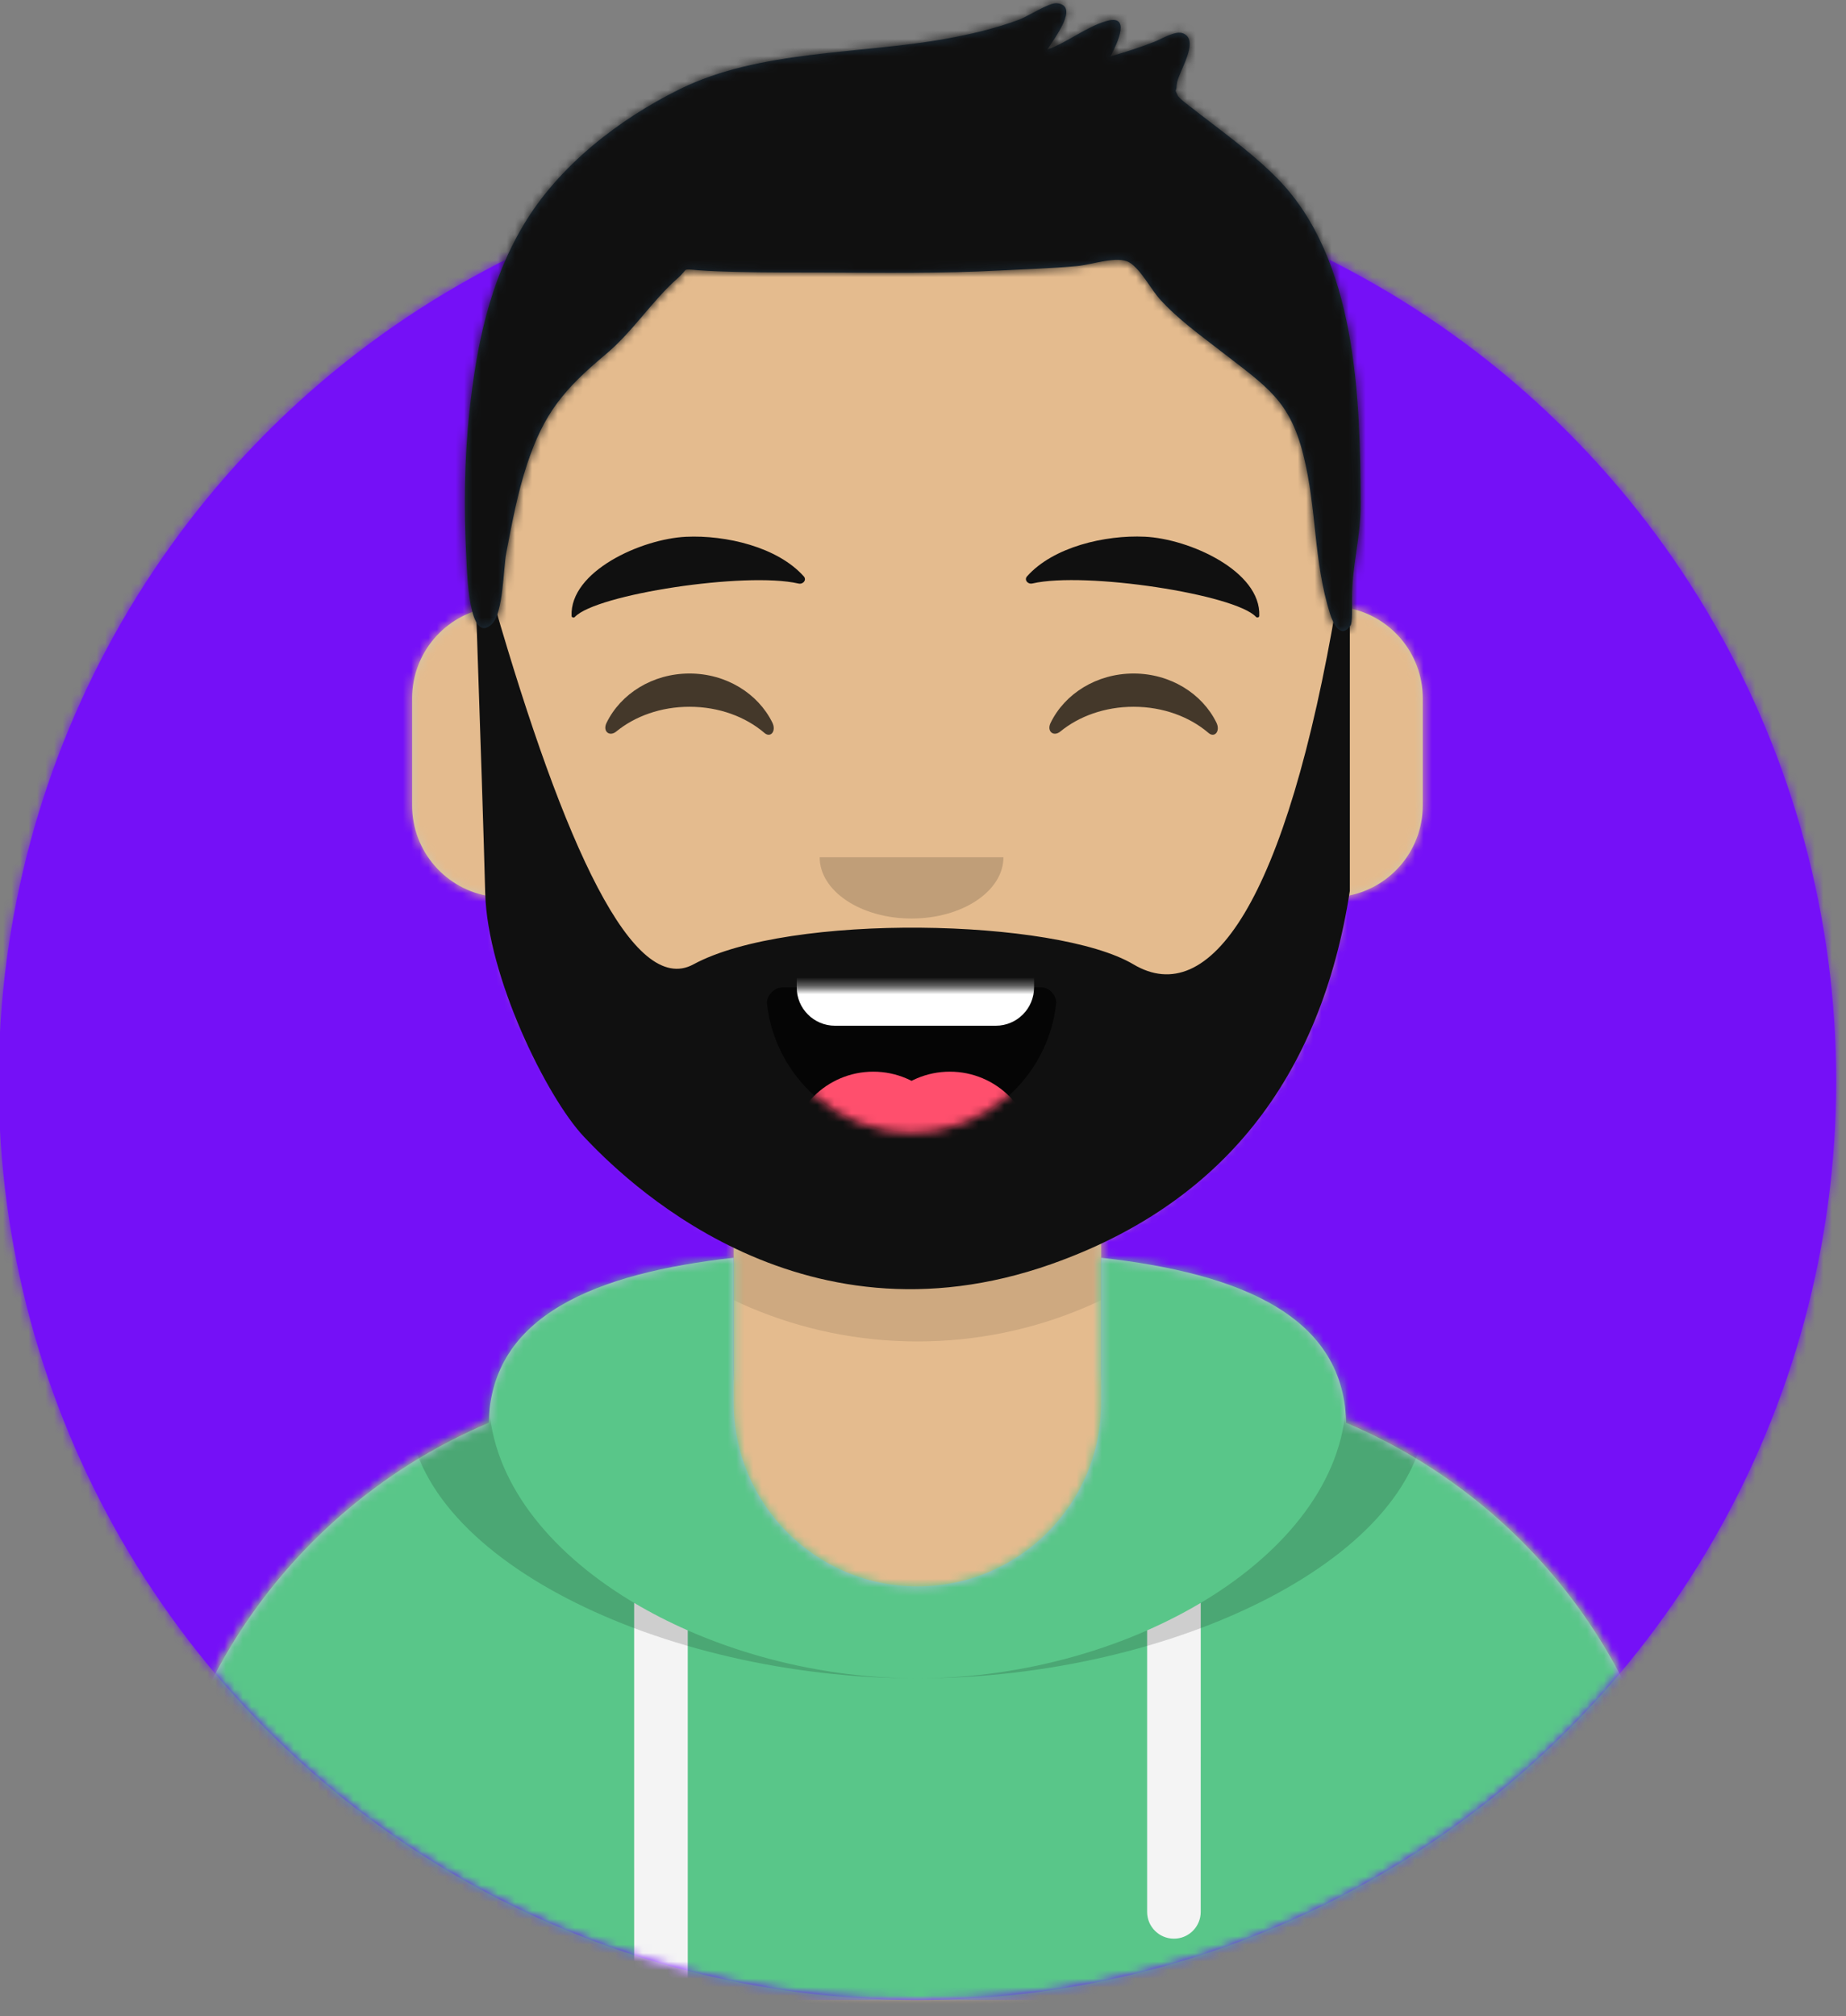 <svg id="esNu0m64Ajv1" xmlns="http://www.w3.org/2000/svg" xmlns:xlink="http://www.w3.org/1999/xlink" viewBox="0 0 217 237" shape-rendering="geometricPrecision" text-rendering="geometricPrecision"><rect x="0" y="0" width="217" height="237" fill="#808080" stroke="none"/><defs><circle id="esNu0m64Ajv2" r="108"/><path id="esNu0m64Ajv3" d="M0,144L0,0h237.6v144h-10.8c0,59.647-48.353,108-108,108s-108-48.353-108-108v0L0,144Z"/><path id="esNu0m64Ajv4" d="M90,0c27.835,0,50.4,22.565,50.4,50.4l.001,5.549C145.508,56.807,149.4,61.249,149.4,66.6v12.6c0,5.447-4.033,9.952-9.275,10.693-1.86,17.825-13.011,32.886-28.524,40.256L111.6,146.7h3.6c35.788,0,64.8,29.012,64.8,64.8v8.1h-180v-8.1c0-35.788,29.012-64.8,64.8-64.8h3.6l0-16.55c-15.514-7.37-26.665-22.431-28.525-40.257C34.633,89.152,30.6,84.647,30.6,79.2v-12.6c0-5.351,3.892-9.794,9-10.651L39.6,50.4C39.6,22.565,62.165,0,90,0Z"/><path id="esNu0m64Ajv5" d="M140.401,11.764C156.691,13.587,169.2,18.597,169.2,31.569l-.006-.39C192.467,41.01,208.8,64.047,208.8,90.9L208.8,99h-180v-8.1c0-26.852,16.333-49.89,39.606-59.72.247-12.683,12.668-17.611,28.794-19.416L97.2,28.8c0,11.929,9.671,21.6,21.6,21.6s21.6-9.671,21.6-21.6v0Z"/><path id="esNu0m64Ajv6" d="M31.606,13.615C32.558,22.158,39.803,28.8,48.6,28.8c8.824,0,16.087-6.683,17.003-15.264C65.676,12.845,64.905,11.7,63.938,11.7c-13.405,0-23.674,0-30.56,0-.972,0-1.867,1.061-1.772,1.915Z"/><rect id="esNu0m64Ajv7" width="237.6" height="252" rx="0" ry="0"/><path id="esNu0m64Ajv8" d="M118.135,20.928c-2.484-2.538-5.368-4.692-8.173-6.852-.619-.476-1.248-.941-1.853-1.435-.138-.112-1.547-1.121-1.715-1.493-.406-.894-.171-.198-.115-1.264.071-1.348,2.82-5.156.769-6.03-.902-.384-2.512.638-3.378.976-1.693.661-3.407,1.224-5.158,1.71.839-1.671,2.438-5.016-.568-4.121-2.341.698-4.523,2.491-6.876,3.335.778-1.276,3.892-5.23,1.079-5.451-.875-.069-3.423,1.573-4.365,1.924-2.823,1.049-5.707,1.728-8.671,2.262C69.033,6.304,57.248,5.786,47.923,10.374c-7.189,3.537-14.287,9.026-18.44,16.015-4.002,6.737-5.5,14.109-6.337,21.828-.615,5.665-.665,11.521-.377,17.207.094,1.863.303,10.45,3.01,7.849c1.348-1.296,1.338-6.528,1.678-8.299.676-3.524,1.326-7.063,2.453-10.474c1.986-6.011,4.328-8.814,9.274-12.954c3.174-2.656,5.403-6.247,8.441-8.927c1.365-1.204.323-1.078,2.517-.92c1.474.106,2.954.146,4.431.185c3.416.089,6.838.066,10.255.078c6.882.025,13.732.122,20.608-.238c3.055-.16,6.119-.247,9.167-.529c1.702-.158,4.723-1.249,6.124-.415c1.282.763,2.614,3.253,3.535,4.273c2.176,2.411,4.77,4.252,7.314,6.228c5.305,4.122,7.983,5.698,9.594,12.139c1.605,6.417,1.155,12.37,3.142,18.685.349,1.11,1.274,3.024,2.414,1.309.212-.319.157-2.07.157-3.078c0-4.068,1.03-7.12,1.017-11.214-.051-12.449-.453-28.681-9.765-38.195Z"/></defs><g transform="translate(-5.415 0)"><g transform="translate(-5.539-16.925)"><g transform="translate(10.8 36)"><use width="216" height="216" xlink:href="#esNu0m64Ajv2" transform="translate(108 108)" fill="#7510f7" fill-rule="evenodd"/><g mask="url(#esNu0m64Ajv16)"><g><rect width="216.445" height="216" rx="0" ry="0" fill="#7510f7" fill-rule="evenodd"/></g><mask id="esNu0m64Ajv16" mask-type="luminance"><use width="216" height="216" xlink:href="#esNu0m64Ajv2" transform="translate(108 108)" fill="#fff" fill-rule="evenodd"/></mask></g></g><g mask="url(#esNu0m64Ajv74)"><g><g transform="translate(28.8 32.4)"><use width="180" height="219.6" xlink:href="#esNu0m64Ajv4" fill="#d0c6ac" fill-rule="evenodd"/><g mask="url(#esNu0m64Ajv27)"><g><g transform="translate(-28.8 0)"><rect width="238.384" height="220.355" rx="0" ry="0" fill="#e4bb8e" fill-rule="evenodd"/></g></g><path d="M39.6,84.6C39.6,112.435,62.165,135,90,135s50.4-22.565,50.4-50.4v0v7.2c0,27.835-22.565,50.4-50.4,50.4s-50.4-22.565-50.4-50.4Z" fill-opacity="0.1" fill-rule="evenodd"/><mask id="esNu0m64Ajv27" mask-type="luminance"><use width="180" height="219.6" xlink:href="#esNu0m64Ajv4" fill="#fff" fill-rule="evenodd"/></mask></g></g><g transform="translate(0 153)"><use width="180" height="87.236" xlink:href="#esNu0m64Ajv5" fill="#b7c1db" fill-rule="evenodd"/><g mask="url(#esNu0m64Ajv36)"><g><rect width="238.491" height="99" rx="0" ry="0" fill="#59c689" fill-rule="evenodd"/></g><path d="M91.8,55.565L91.8,99h-6.3l-.001-46.665c1.984,1.179,4.093,2.26,6.301,3.23Zm60.302-3.231L152.1,88.65c0,1.74-1.41,3.15-3.15,3.15s-3.15-1.41-3.15-3.15l.001-33.085c2.208-.971,4.317-2.051,6.3-3.23Z" fill="#f4f4f4" fill-rule="evenodd"/><path d="M155.733,11.451C169.28,14.013,178.65,19.118,178.65,29.077C178.65,46.818,148.916,61.2,118.8,61.2s-59.85-14.382-59.85-32.123c0-9.959,9.37-15.064,22.917-17.625C73.689,14.466,68.4,19.534,68.4,27.969C68.4,46.322,93.439,61.2,118.8,61.2s50.4-14.878,50.4-33.231c0-8.259-5.07-13.29-12.959-16.327Z" fill-opacity="0.16" fill-rule="evenodd"/><mask id="esNu0m64Ajv36" mask-type="luminance"><use width="180" height="87.236" xlink:href="#esNu0m64Ajv5" fill="#fff" fill-rule="evenodd"/></mask></g></g><g transform="translate(67.709 74.491)"><g transform="translate(25.2 36)"><path d="M14.4,7.2c0,3.976,4.835,7.2,10.8,7.2v0c5.965,0,10.8-3.224,10.8-7.2" fill-opacity="0.16" fill-rule="evenodd"/></g><g transform="translate(0 7.2)"><path d="M14.544,20.203C16.206,16.784,19.948,14.4,24.298,14.4c4.334,0,8.065,2.367,9.736,5.766.496,1.01-.21,1.836-.922,1.224-2.206-1.897-5.339-3.081-8.814-3.081-3.366,0-6.411,1.111-8.604,2.905-.802.656-1.636-.012-1.15-1.012Z" fill-opacity="0.7" fill-rule="evenodd"/><path d="M66.744,20.203C68.406,16.784,72.148,14.4,76.498,14.4c4.334,0,8.065,2.367,9.736,5.766.496,1.01-.21,1.836-.922,1.224-2.206-1.897-5.339-3.081-8.814-3.081-3.366,0-6.411,1.111-8.604,2.905-.802.656-1.636-.012-1.15-1.012Z" fill-opacity="0.7" fill-rule="evenodd"/></g><g><path d="M23.435,5.589c-5.185.696-13.272,5.216-12.595,10.447.022.171.281.225.393.082c2.238-2.869,19.541-7.085,25.842-6.204.577.081.957-.515.564-.886-3.37-3.182-9.559-4.066-14.204-3.438" transform="matrix(.996 0.087-.087 0.996 1.034-2.077)" fill="#101010" fill-rule="evenodd"/><path d="M76.535,5.589c-5.185.696-13.272,5.216-12.595,10.447.022.171.281.225.393.082c2.238-2.869,19.541-7.085,25.842-6.204.577.081.957-.515.564-.886-3.37-3.182-9.559-4.066-14.204-3.438" transform="matrix(-.996 0.087 0.087 0.996 153.564-6.705)" fill="#101010" fill-rule="evenodd"/></g><path d="M158.281,71.64v33.615q-5.093,32.851-34.633,43.292c-29.54,10.441-49.913-10.186-54.242-14.77s-11.205-18.59-11.46-28.267q-.255-9.677-1.078-33.615c.491,1.799,1.62-1.685,2.107-0c8.159,28.215,16.163,45.657,23.136,41.875c11.084-6.012,42.084-5.33,51.057,0c8.809,5.233,17.712-7.042,23.619-42.13.11-.653,1.387.67,1.494-0Z" transform="matrix(1.013 0 0 1.013-58.418-59.462)" fill="#101010" stroke-width="0.474"/><g transform="translate(1.8 46.8)"><use width="34.008" height="17.1" xlink:href="#esNu0m64Ajv6" fill-opacity="0.7" fill-rule="evenodd"/><g transform="translate(0 0)" mask="url(#esNu0m64Ajv59)"><path d="M39.6,1.8h18.9c2.485,0,4.5,2.015,4.5,4.5v5.4c0,2.485-2.015,4.5-4.5,4.5h-18.9c-2.485,0-4.5-2.015-4.5-4.5v-5.4c0-2.485,2.015-4.5,4.5-4.5Z" fill="#fff" fill-rule="evenodd"/><g><g transform="translate(34.2 21.6)"><circle r="9.9" transform="translate(9.9 9.9)" fill="#ff4f6d" fill-rule="evenodd"/><circle r="9.9" transform="translate(18.9 9.9)" fill="#ff4f6d" fill-rule="evenodd"/></g></g><mask id="esNu0m64Ajv59" mask-type="luminance"><use width="34.008" height="17.1" xlink:href="#esNu0m64Ajv6" fill="#fff" fill-rule="evenodd"/></mask></g></g></g><g transform="translate(0 2)"><g mask="url(#esNu0m64Ajv72)"><g><g transform="translate(43 15)"><use width="105.3" height="73.8" xlink:href="#esNu0m64Ajv8" fill="#1f3140" fill-rule="evenodd"/><g mask="url(#esNu0m64Ajv70)"><g><g transform="translate(-43.1-15)"><rect width="239.107" height="252.406" rx="0" ry="0" fill="#101010" fill-rule="evenodd"/></g></g><mask id="esNu0m64Ajv70" mask-type="luminance"><use width="105.3" height="73.8" xlink:href="#esNu0m64Ajv8" fill="#fff" fill-rule="evenodd"/></mask></g></g></g><mask id="esNu0m64Ajv72" mask-type="luminance"><use width="237.6" height="252" xlink:href="#esNu0m64Ajv7" fill="#fff" fill-rule="evenodd"/></mask></g></g></g><mask id="esNu0m64Ajv74" mask-type="luminance"><use width="237.6" height="252" xlink:href="#esNu0m64Ajv3" fill="#fff" fill-rule="evenodd"/></mask></g></g></g><path d="" fill="none" stroke="#3f5787" stroke-width="0.474"/></svg>